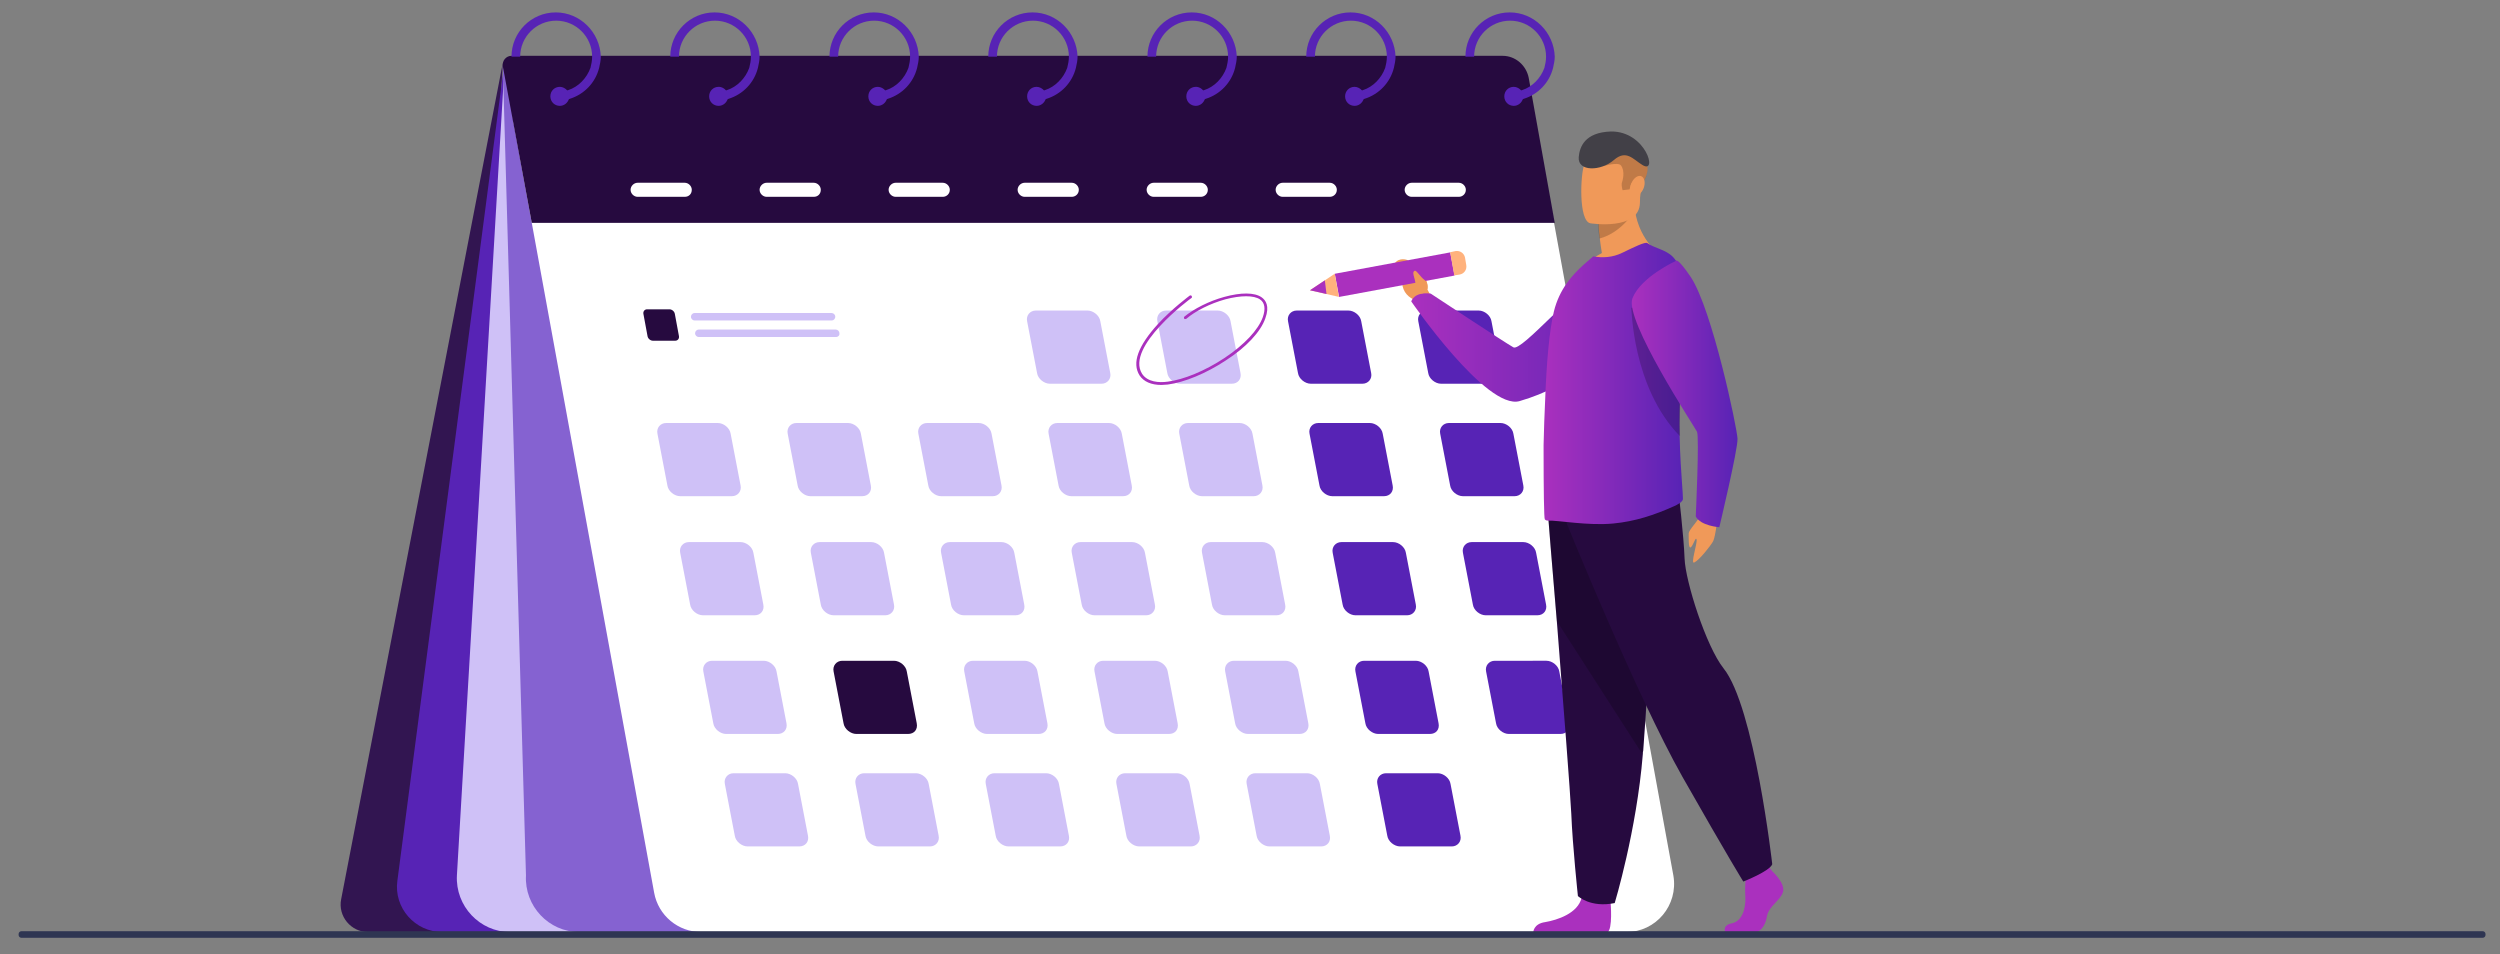 <svg xmlns="http://www.w3.org/2000/svg" viewBox="0 0 604.6 230.8" xml:space="preserve">
  <rect x="0" y="0" width="604.6" height="230.8" fill="#808080" stroke="none"/>
  <path fill="#321551" d="M121.6 15.2 82.5 217.5c-.8 4.1 2.4 7.9 6.5 7.9h20.6l12-210.2z"/>
  <path fill="#5723B5" d="M122.1 14.4 96.1 213c-.9 6.6 4.3 12.4 10.9 12.4h38L123.6 13.7l-1.5.7z"/>
  <path fill="#CFC1F7" d="m122.1 14.4-11.6 197.3c-.4 7.4 5.5 13.7 12.9 13.7h56.7l-58-211z"/>
  <path fill="#8562D1" d="m121.6 16 5.6 195.7c-.4 7.4 5.5 13.7 12.9 13.7h56.7L121.6 16z"/>
  <path fill="#FFF" d="M393.3 225.4H169.6c-5.6 0-10.4-4-11.4-9.5l-34-186.1c-1.5-8.5 4.9-16.2 13.5-16.2h221.1c5.6 0 10.4 4 11.4 9.5l34.5 188.7c1.2 7.1-4.2 13.6-11.4 13.6z"/>
  <path fill="#260A3F" d="M128.6 53.9H376l-6.3-35.1c-.6-3-3.2-5.3-6.3-5.3H123.7c-1.3 0-2.3 1.2-2.1 2.5l7 37.9z"/>
  <path fill="#5723B5" d="M134.4 3c-5.9 0-10.7 4.8-10.7 10.7h2.1c0-4.8 3.9-8.7 8.7-8.7s8.7 3.9 8.7 8.7c0 1-.2 1.9-.4 2.7-.9 2.5-2.9 4.6-5.4 5.4-.7.3-1.5.4-2.3.5v2.1c1 0 1.9-.2 2.7-.5 3.5-1.1 6.2-3.9 7.1-7.5.2-.9.4-1.8.4-2.7-.2-5.9-5-10.7-10.9-10.7z"/>
  <path fill="#5723B5" d="M137.7 23.3c0 .2 0 .4-.1.6-.3 1-1.2 1.7-2.2 1.7-1.3 0-2.3-1-2.3-2.3 0-1.3 1-2.3 2.3-2.3.7 0 1.4.4 1.8.9.3.4.5.9.5 1.4zM172.8 3c-5.9 0-10.7 4.8-10.7 10.7h2.1c0-4.8 3.9-8.7 8.7-8.7 4.8 0 8.7 3.9 8.7 8.7 0 1-.2 1.9-.4 2.7-.9 2.5-2.9 4.6-5.4 5.4-.7.3-1.5.4-2.3.5v2.1c1 0 1.9-.2 2.7-.5 3.5-1.1 6.2-3.9 7.1-7.5.2-.9.4-1.8.4-2.7-.2-5.9-5-10.7-10.9-10.7z"/>
  <path fill="#5723B5" d="M176.1 23.3c0 .2 0 .4-.1.6-.3 1-1.2 1.7-2.2 1.7-1.3 0-2.3-1-2.3-2.3 0-1.3 1-2.3 2.3-2.3.8 0 1.4.4 1.8.9.3.4.5.9.5 1.4zM211.3 3c-5.9 0-10.7 4.8-10.7 10.7h2.1c0-4.8 3.9-8.7 8.7-8.7 4.8 0 8.7 3.9 8.7 8.7 0 1-.2 1.9-.4 2.7-.9 2.5-2.9 4.6-5.4 5.4-.7.3-1.5.4-2.3.5v2.1c.9 0 1.9-.2 2.7-.5 3.5-1.1 6.2-3.9 7.1-7.5.2-.9.4-1.8.4-2.7-.2-5.9-5-10.7-10.9-10.7z"/>
  <path fill="#5723B5" d="M214.6 23.3c0 .2 0 .4-.1.6-.3 1-1.2 1.7-2.2 1.7-1.3 0-2.3-1-2.3-2.3 0-1.3 1-2.3 2.3-2.3.7 0 1.4.4 1.8.9.3.4.5.9.5 1.4zM249.7 3C243.8 3 239 7.8 239 13.7h2.1c0-4.8 3.9-8.7 8.7-8.7 4.8 0 8.7 3.9 8.7 8.7 0 1-.2 1.9-.4 2.7-.9 2.5-2.9 4.6-5.4 5.4-.7.3-1.5.4-2.3.5v2.1c.9 0 1.9-.2 2.7-.5 3.5-1.1 6.2-3.9 7.1-7.5.2-.9.4-1.8.4-2.7-.2-5.9-5-10.7-10.9-10.7z"/>
  <path fill="#5723B5" d="M253 23.3c0 .2 0 .4-.1.6-.3 1-1.2 1.7-2.2 1.7-1.3 0-2.3-1-2.3-2.3 0-1.3 1-2.3 2.3-2.3.7 0 1.4.4 1.8.9.3.4.5.9.5 1.4zM288.2 3c-5.9 0-10.7 4.8-10.7 10.7h2.1c0-4.8 3.9-8.7 8.7-8.7 4.8 0 8.7 3.9 8.7 8.7 0 1-.2 1.9-.4 2.7-.9 2.5-2.9 4.6-5.4 5.4-.7.3-1.5.4-2.3.5v2.1c1 0 1.9-.2 2.7-.5 3.5-1.1 6.2-3.9 7.1-7.5.2-.9.4-1.8.4-2.7-.2-5.9-5-10.7-10.9-10.7z"/>
  <path fill="#5723B5" d="M291.5 23.3c0 .2 0 .4-.1.6-.3 1-1.2 1.7-2.2 1.7-1.3 0-2.3-1-2.3-2.3 0-1.3 1-2.3 2.3-2.3.8 0 1.4.4 1.8.9.3.4.5.9.5 1.4z"/>
  <g>
    <path fill="#5723B5" d="M326.6 3c-5.9 0-10.7 4.8-10.7 10.7h2.1c0-4.8 3.9-8.7 8.7-8.7 4.8 0 8.7 3.9 8.7 8.7 0 1-.2 1.9-.4 2.7-.9 2.5-2.9 4.6-5.4 5.4-.7.3-1.5.4-2.3.5v2.1c1 0 1.9-.2 2.7-.5 3.5-1.1 6.2-3.9 7.1-7.5.2-.9.4-1.8.4-2.7-.2-5.9-5-10.7-10.9-10.7z"/>
    <path fill="#5723B5" d="M329.9 23.3c0 .2 0 .4-.1.6-.3 1-1.2 1.7-2.2 1.7-1.3 0-2.3-1-2.3-2.3 0-1.3 1-2.3 2.3-2.3.7 0 1.4.4 1.8.9.3.4.5.9.5 1.4z"/>
  </g>
  <g>
    <path fill="#5723B5" d="M365.1 3c-5.9 0-10.7 4.8-10.7 10.7h2.1c0-4.8 3.9-8.7 8.7-8.7 4.8 0 8.7 3.9 8.7 8.7 0 1-.2 1.9-.4 2.7-.9 2.5-2.9 4.6-5.4 5.4-.7.3-1.5.4-2.3.5v2.1c1 0 1.9-.2 2.7-.5 3.5-1.1 6.2-3.9 7.1-7.5.2-.9.4-1.8.4-2.7-.2-5.9-5-10.7-10.9-10.7z"/>
    <path fill="#5723B5" d="M368.4 23.3c0 .2 0 .4-.1.6-.3 1-1.2 1.7-2.2 1.7-1.3 0-2.3-1-2.3-2.3 0-1.3 1-2.3 2.3-2.3.7 0 1.4.4 1.8.9.3.4.5.9.5 1.4z"/>
  </g>
  <g>
    <path fill="#CFC1F7" d="M271.6 120h-12.5c-1.4 0-2.9-1.2-3.1-2.6l-2.4-12.5c-.3-1.4.7-2.6 2.1-2.6h12.5c1.4 0 2.9 1.2 3.1 2.6l2.4 12.5c.3 1.4-.6 2.6-2.1 2.6zM303.2 120h-12.5c-1.4 0-2.9-1.2-3.1-2.6l-2.4-12.5c-.3-1.4.7-2.6 2.1-2.6h12.5c1.4 0 2.9 1.2 3.1 2.6l2.4 12.5c.3 1.4-.7 2.6-2.1 2.6z"/>
    <path fill="#5723B5" d="M334.7 120h-12.5c-1.4 0-2.9-1.2-3.1-2.6l-2.4-12.5c-.3-1.4.7-2.6 2.1-2.6h12.5c1.4 0 2.9 1.2 3.1 2.6l2.4 12.5c.3 1.4-.6 2.6-2.1 2.6z"/>
    <path fill="#CFC1F7" d="M177 120h-12.5c-1.4 0-2.9-1.2-3.1-2.6l-2.4-12.5c-.3-1.4.7-2.6 2.1-2.6h12.5c1.4 0 2.9 1.2 3.1 2.6l2.4 12.5c.3 1.4-.7 2.6-2.1 2.6z"/>
    <path fill="#260A3F" d="M163.3 82.4h-5.4c-.6 0-1.2-.5-1.3-1.1l-1-5.4c-.1-.6.3-1.1.9-1.1h5.4c.6 0 1.2.5 1.3 1.1l1 5.4c.1.6-.3 1.1-.9 1.1z"/>
    <path fill="#CFC1F7" d="M208.5 120H196c-1.4 0-2.9-1.2-3.1-2.6l-2.4-12.5c-.3-1.4.7-2.6 2.1-2.6h12.5c1.4 0 2.9 1.2 3.1 2.6l2.4 12.5c.3 1.4-.6 2.6-2.1 2.6zM240.1 120h-12.5c-1.4 0-2.9-1.2-3.1-2.6l-2.4-12.5c-.3-1.4.7-2.6 2.1-2.6h12.5c1.4 0 2.9 1.2 3.1 2.6l2.4 12.5c.3 1.4-.7 2.6-2.1 2.6z"/>
    <path fill="#5723B5" d="M366.3 120h-12.5c-1.4 0-2.9-1.2-3.1-2.6l-2.4-12.5c-.3-1.4.7-2.6 2.1-2.6h12.5c1.4 0 2.9 1.2 3.1 2.6l2.4 12.5c.3 1.4-.7 2.6-2.1 2.6z"/>
    <path fill="#CFC1F7" d="M266.4 92.8h-12.5c-1.4 0-2.9-1.2-3.1-2.6l-2.4-12.5c-.3-1.4.7-2.6 2.1-2.6H263c1.4 0 2.9 1.2 3.1 2.6l2.4 12.5c.3 1.4-.7 2.6-2.1 2.6zM297.9 92.8h-12.5c-1.4 0-2.9-1.2-3.1-2.6l-2.4-12.5c-.3-1.4.7-2.6 2.1-2.6h12.5c1.4 0 2.9 1.2 3.1 2.6l2.4 12.5c.3 1.4-.6 2.6-2.1 2.6z"/>
    <path fill="#5723B5" d="M329.5 92.8H317c-1.4 0-2.9-1.2-3.1-2.6l-2.4-12.5c-.3-1.4.7-2.6 2.1-2.6h12.5c1.4 0 2.9 1.2 3.1 2.6l2.4 12.5c.3 1.4-.7 2.6-2.1 2.6zM361 92.8h-12.5c-1.4 0-2.9-1.2-3.1-2.6L343 77.7c-.3-1.4.7-2.6 2.1-2.6h12.5c1.4 0 2.9 1.2 3.1 2.6l2.4 12.5c.3 1.4-.6 2.6-2.1 2.6z"/>
    <path fill="#CFC1F7" d="M277.2 148.8h-12.5c-1.4 0-2.9-1.2-3.1-2.6l-2.4-12.5c-.3-1.4.7-2.6 2.1-2.6h12.5c1.4 0 2.9 1.2 3.1 2.6l2.4 12.5c.3 1.4-.7 2.6-2.1 2.6zM308.7 148.8h-12.5c-1.4 0-2.9-1.2-3.1-2.6l-2.4-12.5c-.3-1.4.7-2.6 2.1-2.6h12.5c1.4 0 2.9 1.2 3.1 2.6l2.4 12.5c.3 1.4-.6 2.6-2.1 2.6z"/>
    <path fill="#5723B5" d="M340.3 148.8h-12.5c-1.4 0-2.9-1.2-3.1-2.6l-2.4-12.5c-.3-1.4.7-2.6 2.1-2.6h12.5c1.4 0 2.9 1.2 3.1 2.6l2.4 12.5c.3 1.4-.7 2.6-2.1 2.6z"/>
    <path fill="#CFC1F7" d="M182.5 148.8H170c-1.4 0-2.9-1.2-3.1-2.6l-2.4-12.5c-.3-1.4.7-2.6 2.1-2.6h12.5c1.4 0 2.9 1.2 3.1 2.6l2.4 12.5c.3 1.4-.6 2.6-2.1 2.6zM214.1 148.8h-12.5c-1.4 0-2.9-1.2-3.1-2.6l-2.4-12.5c-.3-1.4.7-2.6 2.1-2.6h12.5c1.4 0 2.9 1.2 3.1 2.6l2.4 12.5c.3 1.4-.7 2.6-2.1 2.6zM245.6 148.8h-12.5c-1.4 0-2.9-1.2-3.1-2.6l-2.4-12.5c-.3-1.4.7-2.6 2.1-2.6h12.5c1.4 0 2.9 1.2 3.1 2.6l2.4 12.5c.3 1.4-.6 2.6-2.1 2.6z"/>
    <path fill="#5723B5" d="M371.8 148.8h-12.5c-1.4 0-2.9-1.2-3.1-2.6l-2.4-12.5c-.3-1.4.7-2.6 2.1-2.6h12.5c1.4 0 2.9 1.2 3.1 2.6l2.4 12.5c.3 1.4-.6 2.6-2.1 2.6z"/>
    <path fill="#CFC1F7" d="M282.7 177.5h-12.5c-1.4 0-2.9-1.2-3.1-2.6l-2.4-12.5c-.3-1.4.7-2.6 2.1-2.6h12.5c1.4 0 2.9 1.2 3.1 2.6l2.4 12.5c.3 1.5-.6 2.6-2.1 2.6zM314.3 177.5h-12.5c-1.4 0-2.9-1.2-3.1-2.6l-2.4-12.5c-.3-1.4.7-2.6 2.1-2.6h12.5c1.4 0 2.9 1.2 3.1 2.6l2.4 12.5c.3 1.5-.7 2.6-2.1 2.6z"/>
    <path fill="#5723B5" d="M345.8 177.5h-12.5c-1.4 0-2.9-1.2-3.1-2.6l-2.4-12.5c-.3-1.4.7-2.6 2.1-2.6h12.5c1.4 0 2.9 1.2 3.1 2.6l2.4 12.5c.3 1.5-.6 2.6-2.1 2.6z"/>
    <path fill="#CFC1F7" d="M188.1 177.5h-12.5c-1.4 0-2.9-1.2-3.1-2.6l-2.4-12.5c-.3-1.4.7-2.6 2.1-2.6h12.5c1.4 0 2.9 1.2 3.1 2.6l2.4 12.5c.3 1.5-.7 2.6-2.1 2.6z"/>
    <path fill="#260A3F" d="M219.6 177.5h-12.5c-1.4 0-2.9-1.2-3.1-2.6l-2.4-12.5c-.3-1.4.7-2.6 2.1-2.6h12.5c1.4 0 2.9 1.2 3.1 2.6l2.4 12.5c.3 1.5-.6 2.6-2.1 2.6z"/>
    <path fill="#CFC1F7" d="M251.2 177.5h-12.5c-1.4 0-2.9-1.2-3.1-2.6l-2.4-12.5c-.3-1.4.7-2.6 2.1-2.6h12.5c1.4 0 2.9 1.2 3.1 2.6l2.4 12.5c.3 1.5-.7 2.6-2.1 2.6z"/>
    <path fill="#5723B5" d="M377.4 177.5h-12.5c-1.4 0-2.9-1.2-3.1-2.6l-2.4-12.5c-.3-1.4.7-2.6 2.1-2.6H374c1.4 0 2.9 1.2 3.1 2.6l2.4 12.5c.3 1.5-.7 2.6-2.1 2.6z"/>
    <path fill="#CFC1F7" d="M288 204.7h-12.5c-1.4 0-2.9-1.2-3.1-2.6l-2.4-12.5c-.3-1.4.7-2.6 2.1-2.6h12.5c1.4 0 2.9 1.2 3.1 2.6l2.4 12.5c.3 1.4-.7 2.6-2.1 2.6zM319.5 204.7H307c-1.4 0-2.9-1.2-3.1-2.6l-2.4-12.5c-.3-1.4.7-2.6 2.1-2.6h12.5c1.4 0 2.9 1.2 3.1 2.6l2.4 12.5c.3 1.4-.6 2.6-2.1 2.6z"/>
    <path fill="#5723B5" d="M351.1 204.7h-12.5c-1.4 0-2.9-1.2-3.1-2.6l-2.4-12.5c-.3-1.4.7-2.6 2.1-2.6h12.5c1.4 0 2.9 1.2 3.1 2.6l2.4 12.5c.3 1.4-.7 2.6-2.1 2.6z"/>
    <path fill="#CFC1F7" d="M193.3 204.7h-12.5c-1.4 0-2.9-1.2-3.1-2.6l-2.4-12.5c-.3-1.4.7-2.6 2.1-2.6h12.5c1.4 0 2.9 1.2 3.1 2.6l2.4 12.5c.3 1.4-.6 2.6-2.1 2.6zM224.9 204.7h-12.5c-1.4 0-2.9-1.2-3.1-2.6l-2.4-12.5c-.3-1.4.7-2.6 2.1-2.6h12.5c1.4 0 2.9 1.2 3.1 2.6l2.4 12.5c.3 1.4-.7 2.6-2.1 2.6zM256.4 204.7h-12.5c-1.4 0-2.9-1.2-3.1-2.6l-2.4-12.5c-.3-1.4.7-2.6 2.1-2.6H253c1.4 0 2.9 1.2 3.1 2.6l2.4 12.5c.3 1.4-.6 2.6-2.1 2.6zM201.2 77.5H168c-.5 0-.9-.4-.9-.9s.4-.9.9-.9h33.1c.5 0 .9.4.9.9s-.4.9-.8.9zM202.2 81.5H169c-.5 0-.9-.4-.9-.9s.4-.9.9-.9h33.1c.5 0 .9.4.9.9.1.5-.3.9-.8.9z"/>
  </g>
  <g fill="#FFF">
    <path d="M165.6 47.6h-11.4c-.9 0-1.7-.8-1.7-1.7 0-.9.8-1.7 1.7-1.7h11.4c.9 0 1.7.8 1.7 1.7 0 1-.7 1.7-1.7 1.7zM196.8 47.6h-11.4c-.9 0-1.7-.8-1.7-1.7 0-.9.8-1.7 1.7-1.7h11.4c.9 0 1.7.8 1.7 1.7 0 1-.7 1.7-1.7 1.7zM228 47.6h-11.4c-.9 0-1.7-.8-1.7-1.7 0-.9.8-1.7 1.7-1.7H228c.9 0 1.7.8 1.7 1.7 0 1-.8 1.7-1.7 1.7zM259.2 47.6h-11.4c-.9 0-1.7-.8-1.7-1.7 0-.9.8-1.7 1.7-1.7h11.4c.9 0 1.7.8 1.7 1.7 0 1-.8 1.7-1.7 1.7zM290.4 47.6H279c-.9 0-1.7-.8-1.7-1.7 0-.9.8-1.7 1.7-1.7h11.4c.9 0 1.7.8 1.7 1.7 0 1-.8 1.7-1.7 1.7zM321.6 47.6h-11.4c-.9 0-1.7-.8-1.7-1.7 0-.9.8-1.7 1.7-1.7h11.4c.9 0 1.7.8 1.7 1.7 0 1-.8 1.7-1.7 1.7zM352.8 47.6h-11.4c-.9 0-1.7-.8-1.7-1.7 0-.9.8-1.7 1.7-1.7h11.4c.9 0 1.7.8 1.7 1.7 0 1-.8 1.7-1.7 1.7z"/>
  </g>
  <g>
    <path fill="#AA30BE" d="M280.9 93.1c-2.5 0-4.3-.8-5.3-2.3-1.9-3-.4-7.1 4.4-12.4 3.5-3.8 7.6-6.8 7.7-6.9.2-.1.4-.1.5.1.1.2.1.4-.1.5-.2.1-16 11.8-11.9 18.3 1.3 2 4.1 2.2 6.2 1.9 3.9-.5 9-2.6 13.7-5.7 4.8-3.2 8.2-6.8 9.3-9.9.7-2 .5-3.5-.7-4.3-1.5-1-4.6-1-8.4 0-3.6 1-7.2 2.8-9.4 4.7-.2.1-.4.1-.5 0-.1-.2-.1-.4 0-.5 2.3-1.9 6-3.8 9.7-4.8 4-1.1 7.3-1.1 9 .1 1 .7 2 2.1.9 5.1-1.1 3.2-4.6 7-9.6 10.2-4.7 3.1-10 5.3-14 5.8-.5 0-1 .1-1.5.1z"/>
  </g>
  <g>
    <path fill="#F09959" d="m346.5 72.4-1.3-2.4s.6-4.3-4.8-7.1c0 0-2-.8-3.1.8-1 1.5 2 1.2 1.8 3.8-.2 2.6 1.1 4.1 2.7 4.9l1.4 1.6 3.3-1.6z"/>
    <linearGradient id="a" gradientUnits="userSpaceOnUse" x1="341.302" y1="81.476" x2="397.896" y2="81.476">
      <stop offset="0" style="stop-color:#aa30be"/>
      <stop offset="1" style="stop-color:#5723b5"/>
    </linearGradient>
    <path fill="url(#a)" d="M397.9 66.6s-4.7 22.9-30.4 30.4c-8 2.3-26.2-24.1-26.2-24.1s.6-2.4 4.7-1.9c0 0 17.7 11.7 20 13 2 1.1 15-14.6 21-17.1 5.8-2.4 10.9-.3 10.9-.3z"/>
    <path fill="#AA30BE" d="m323.84 71.812-1.037-5.605 27.925-5.172 1.038 5.605z"/>
    <path fill="#FFB27D" d="m316.8 70.2 7 1.6-1-5.6zM354.3 62.3l.3 1.8c.2 1.1-.5 2.1-1.6 2.3l-1.3.2-1-5.6 1.4-.3c1.1-.1 2 .6 2.2 1.6z"/>
    <path fill="#AA30BE" d="M428.6 210.7s3.2 2.9 2.6 5c-.6 2.1-3.5 3.4-3.9 6-.4 2.5-1.9 3.9-3.3 3.9h-6.7s-1-1.8 1.5-2.3c2.5-.5 3.4-3.5 3.3-6.3-.2-2.8.2-6.4.2-6.4l5.3-1.2 1 1.3zM389.5 218.2s.6 6.6-.8 7.3h-17.9s0-2.1 2.9-2.5c2.9-.5 7.9-2.1 8.8-5.9.7-3.8 7 1.1 7 1.1z"/>
    <path fill="#260A3F" d="M374.4 124.7s.9 11.6 2.1 25.5c1.5 18.9 3.3 42.2 3.5 46.6.3 7.7 1.6 19.9 1.6 19.9s3 2.9 8.9 1.7c0 0 5.3-17.5 6.8-36 0-.3 0-.6.1-.9 1.4-18.8 3.6-58.5 3.6-58.5l-26.6 1.7z"/>
    <path opacity=".2" d="M374.4 124.7s.9 11.6 2.1 25.5l20.7 32.2c0-.3 0-.6.1-.9 1.4-18.8 3.6-58.5 3.6-58.5l-26.5 1.7z"/>
    <path fill="#260A3F" d="M378.7 126.1s17 42 28.2 61.8c11.2 19.7 14.7 25.3 14.7 25.3s6.4-2.5 7-4.2c0 0-4.3-38.1-11.8-47.4-4.2-5.3-9.2-21-9.4-26.5-.2-5.5-1.5-16.4-1.5-16.4l-27.2 7.4z"/>
    <path fill="#F09959" d="M401.1 61.3s-11.5 5.6-18.2 3.5c0 0 1.6-2.1 4.5-3.6-.2-1.3-.4-2.5-.5-3.5-.3-2.3-.3-3.5-.3-3.5l4.4-3.5 4.2-3.3c-.3 9.4 5.9 13.9 5.9 13.9z"/>
    <linearGradient id="b" gradientUnits="userSpaceOnUse" x1="373.393" y1="92.738" x2="407.13" y2="92.738">
      <stop offset="0" style="stop-color:#aa30be"/>
      <stop offset="1" style="stop-color:#5723b5"/>
    </linearGradient>
    <path fill="url(#b)" d="M373.6 125.6c.2.2.4.3.7.3 2.5-.1 9.8 1.3 15.9.7 5.2-.5 9.8-2 14.7-4.2.7-.3 2.2-1.1 2.1-1.8 0-.8-.1-1.9-.2-3.4-.2-2.9-.5-7-.6-11.8-.1-3.6 0-7.6.2-11.8v-.9c.1-1.6.1-3.1.1-4.6 0-4.9-.3-9.6-1-13.8 3.4-14.4-3.6-13-7.1-15.5-.5-.4-3.3 1-6 2.3-2.4 1.2-4.9 1.3-7.1.9l-2.3 2c-2.8 2.5-5.9 6-7.2 11.3-1.1 4.5-1.8 12.6-2.1 21-.2 3.8-.3 7.6-.4 11.3V108.8c0 9.3.1 16.7.3 16.8z"/>
    <path opacity=".2" d="M395.3 50.9s-2.9 5.3-8.5 6.8c-.3-2.3-.3-3.5-.3-3.5l4.4-3.5 4.4.2z"/>
    <path fill="#F09959" d="M384.6 54s11.9 1.9 12-5c0-1.6.2-3.7 1-5.3.8-1.5 1-2.8.7-3.8-.4-1.4-2.1-2.8-5.5-3.4-7-1.1-8.7.9-9.6 3.1-1 2.3-1.5 13.8 1.4 14.4zM345.2 69.9s.4-1.5-.7-2.2c-1-.7-2-2.5-2.4-2.2-.9.5.5 2.1.2 4.1 0 .7 1.6 2.5 2.9.3z"/>
    <path opacity=".2" d="M406.3 105.5c-.1-3.6 0-7.6.2-11.8v-.9c-1-5.2-9.7-18.2-12-18.4.1 0 .2 19.3 11.8 31.1z"/>
    <path fill="#F09959" d="M415.5 124.2s-.6 5.6-1.2 6.7c-.6 1.1-3.3 4.5-4.5 5.1-1.1.7.7-4.5.5-5.5-.2-1-.9 1.8-1.5 1.9-.5.1-.4-2.5-.4-3.4 0-.9 2.5-3.2 3.3-5.2.9-1.9 3.8.4 3.8.4z"/>
    <linearGradient id="c" gradientUnits="userSpaceOnUse" x1="394.627" y1="95.264" x2="420.156" y2="95.264">
      <stop offset="0" style="stop-color:#aa30be"/>
      <stop offset="1" style="stop-color:#5723b5"/>
    </linearGradient>
    <path fill="url(#c)" d="M405.3 63.1s.2-1.1 3.6 3.9c5.2 7.9 11.2 36.5 11.3 39.1.1 2.6-4.4 21.4-4.4 21.4s-4.5-.3-5.7-2.6c0 0 .9-19.2.3-20.5-.6-1.2-17.7-27.1-15.6-32.3 2.1-5.2 10.5-9 10.5-9z"/>
    <path fill="#AA30BE" d="m320.4 67.8.4 3.3-4-.9z"/>
  </g>
  <path fill="#2E3552" d="M600.4 226.8H5.2c-.4 0-.7-.3-.7-.7v-.2c0-.4.3-.7.7-.7h595.2c.4 0 .7.3.7.7v.2c0 .4-.3.7-.7.7z"/>
  <path opacity=".2" d="M397.4 39c1.3.2 1.4 2.6.3 4.6-1.1 1.4-3 1-3.1.7-.1-.2-.5 1.5-.5 1.5l-1.7.2s-.3-1.1-.2-1.7c.2-.5.9-2.9-.2-4.3-.7-.9-4.3.2-4.3.2l4-4.1 5.7 2.9z"/>
  <path fill="#424047" d="M381.8 38c-.3 3.6 5.4 3.4 8.5.7 3-2.6 4.6-.2 6.9 1.2 3.8 2.4.9-8.2-7.6-8.1-6.4.2-7.6 3.8-7.8 6.2z"/>
  <path fill="#F09959" d="M394.5 44.4c-.5 1.3-.2 2.6.6 2.9.8.3 1.9-.5 2.4-1.8s.2-2.6-.6-2.9c-.8-.3-1.9.5-2.4 1.8z"/>
</svg>
